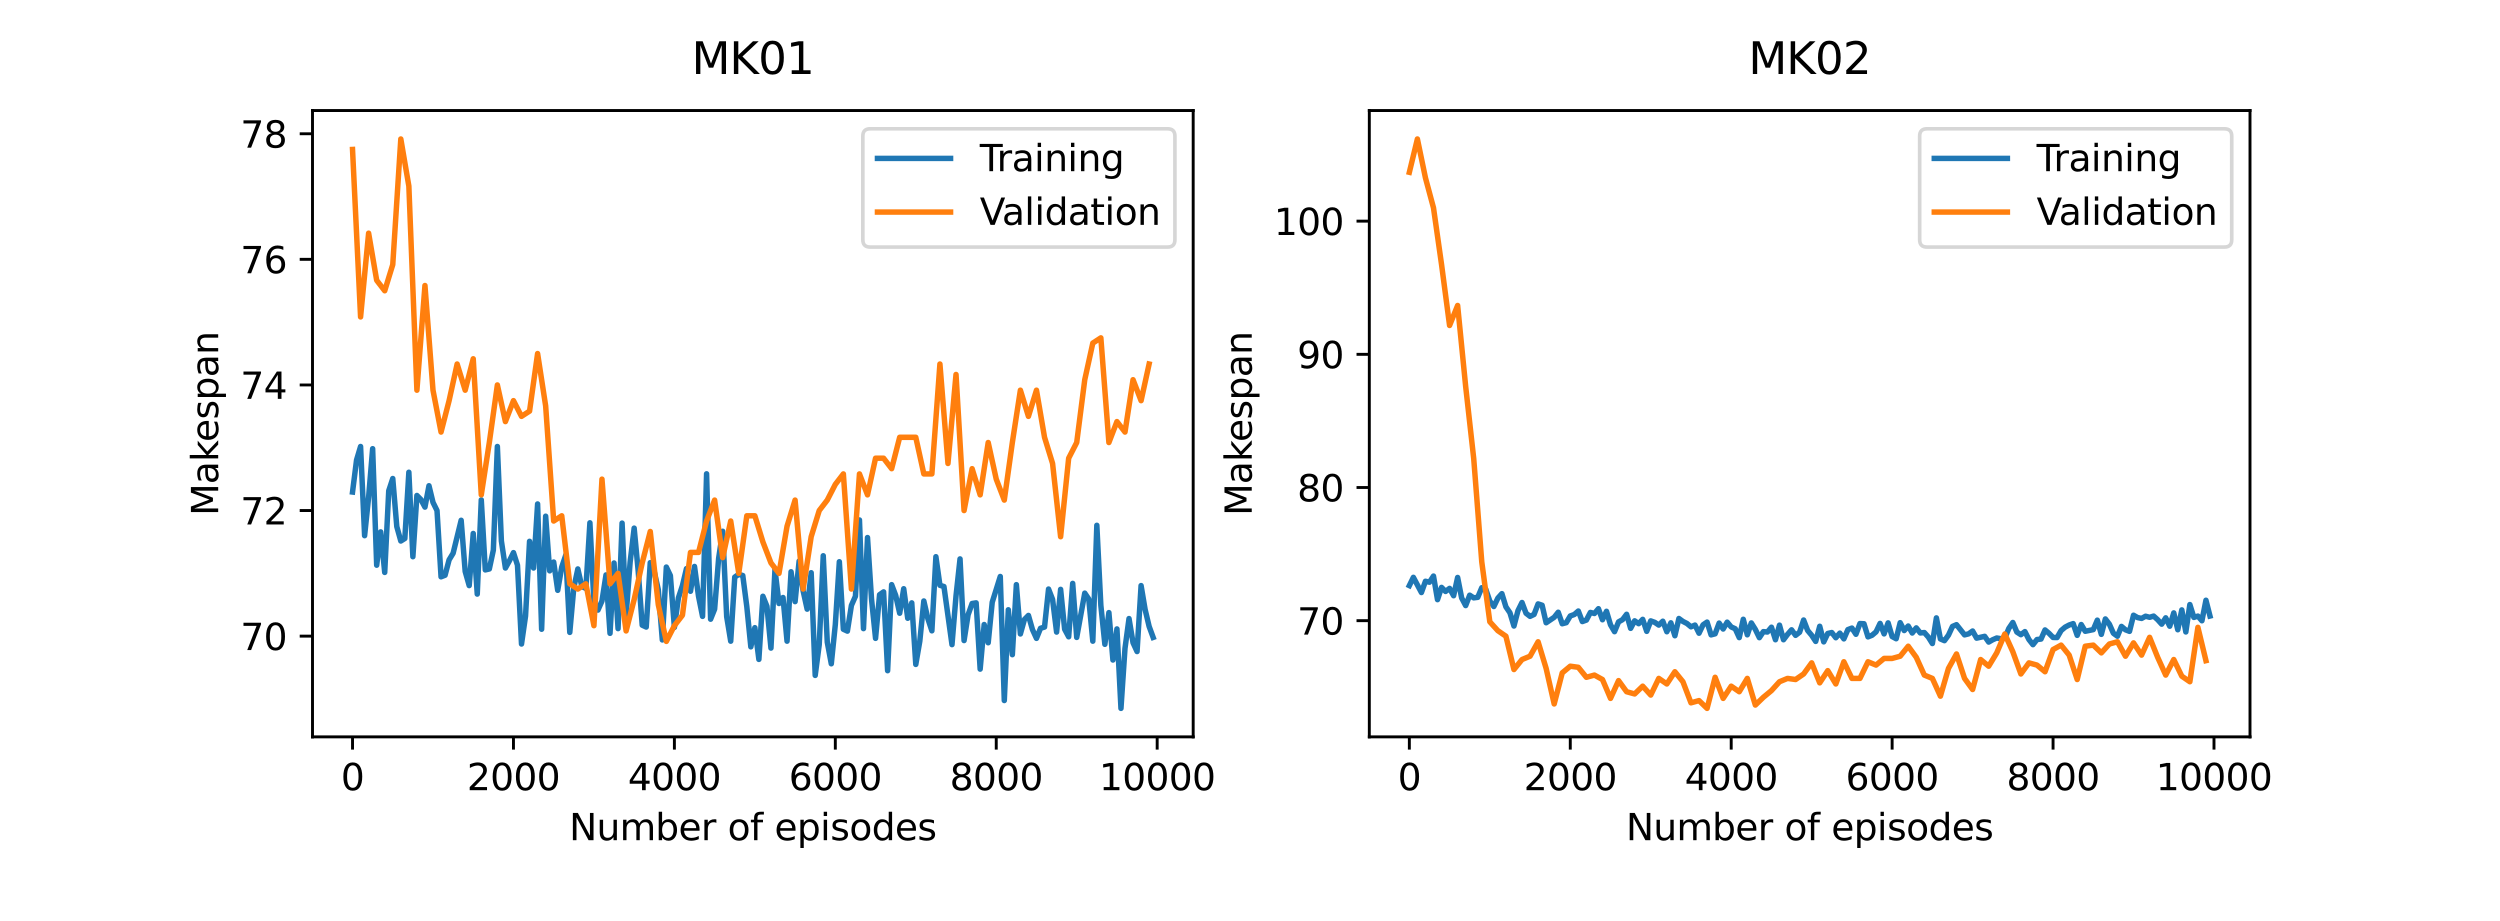 <?xml version="1.0" encoding="utf-8" standalone="no"?>
<!DOCTYPE svg PUBLIC "-//W3C//DTD SVG 1.1//EN"
  "http://www.w3.org/Graphics/SVG/1.1/DTD/svg11.dtd">
<svg xmlns:xlink="http://www.w3.org/1999/xlink" width="684pt" height="252pt" viewBox="0 0 684 252" xmlns="http://www.w3.org/2000/svg" version="1.1">
 <defs>
  <style type="text/css">*{stroke-linejoin: round; stroke-linecap: butt}</style>
 </defs>
 <g id="figure_1">
  <g id="patch_1">
   <path d="M 0 252 
L 684 252 
L 684 0 
L 0 0 
z
" style="fill: #ffffff"/>
  </g>
  <g id="axes_1">
   <g id="patch_2">
    <path d="M 85.5 201.6 
L 326.455 201.6 
L 326.455 30.24 
L 85.5 30.24 
z
" style="fill: #ffffff"/>
   </g>
   <g id="matplotlib.axis_1">
    <g id="xtick_1">
     <g id="line2d_1">
      <defs>
       <path id="m44bae57fc4" d="M 0 0 
L 0 3.5 
" style="stroke: #000000; stroke-width: 0.8"/>
      </defs>
      <g>
       <use xlink:href="#m44bae57fc4" x="96.452" y="201.6" style="stroke: #000000; stroke-width: 0.8"/>
      </g>
     </g>
     <g id="text_1">
      <!-- 0 -->
      <g transform="translate(93.271 216.198)scale(0.1 -0.1)">
       <defs>
        <path id="DejaVuSans-30" d="M 2034 4250 
Q 1547 4250 1301 3770 
Q 1056 3291 1056 2328 
Q 1056 1369 1301 889 
Q 1547 409 2034 409 
Q 2525 409 2770 889 
Q 3016 1369 3016 2328 
Q 3016 3291 2770 3770 
Q 2525 4250 2034 4250 
z
M 2034 4750 
Q 2819 4750 3233 4129 
Q 3647 3509 3647 2328 
Q 3647 1150 3233 529 
Q 2819 -91 2034 -91 
Q 1250 -91 836 529 
Q 422 1150 422 2328 
Q 422 3509 836 4129 
Q 1250 4750 2034 4750 
z
" transform="scale(0.016)"/>
       </defs>
       <use xlink:href="#DejaVuSans-30"/>
      </g>
     </g>
    </g>
    <g id="xtick_2">
     <g id="line2d_2">
      <g>
       <use xlink:href="#m44bae57fc4" x="140.483" y="201.6" style="stroke: #000000; stroke-width: 0.8"/>
      </g>
     </g>
     <g id="text_2">
      <!-- 2000 -->
      <g transform="translate(127.758 216.198)scale(0.1 -0.1)">
       <defs>
        <path id="DejaVuSans-32" d="M 1228 531 
L 3431 531 
L 3431 0 
L 469 0 
L 469 531 
Q 828 903 1448 1529 
Q 2069 2156 2228 2338 
Q 2531 2678 2651 2914 
Q 2772 3150 2772 3378 
Q 2772 3750 2511 3984 
Q 2250 4219 1831 4219 
Q 1534 4219 1204 4116 
Q 875 4013 500 3803 
L 500 4441 
Q 881 4594 1212 4672 
Q 1544 4750 1819 4750 
Q 2544 4750 2975 4387 
Q 3406 4025 3406 3419 
Q 3406 3131 3298 2873 
Q 3191 2616 2906 2266 
Q 2828 2175 2409 1742 
Q 1991 1309 1228 531 
z
" transform="scale(0.016)"/>
       </defs>
       <use xlink:href="#DejaVuSans-32"/>
       <use xlink:href="#DejaVuSans-30" x="63.623"/>
       <use xlink:href="#DejaVuSans-30" x="127.246"/>
       <use xlink:href="#DejaVuSans-30" x="190.869"/>
      </g>
     </g>
    </g>
    <g id="xtick_3">
     <g id="line2d_3">
      <g>
       <use xlink:href="#m44bae57fc4" x="184.513" y="201.6" style="stroke: #000000; stroke-width: 0.8"/>
      </g>
     </g>
     <g id="text_3">
      <!-- 4000 -->
      <g transform="translate(171.788 216.198)scale(0.1 -0.1)">
       <defs>
        <path id="DejaVuSans-34" d="M 2419 4116 
L 825 1625 
L 2419 1625 
L 2419 4116 
z
M 2253 4666 
L 3047 4666 
L 3047 1625 
L 3713 1625 
L 3713 1100 
L 3047 1100 
L 3047 0 
L 2419 0 
L 2419 1100 
L 313 1100 
L 313 1709 
L 2253 4666 
z
" transform="scale(0.016)"/>
       </defs>
       <use xlink:href="#DejaVuSans-34"/>
       <use xlink:href="#DejaVuSans-30" x="63.623"/>
       <use xlink:href="#DejaVuSans-30" x="127.246"/>
       <use xlink:href="#DejaVuSans-30" x="190.869"/>
      </g>
     </g>
    </g>
    <g id="xtick_4">
     <g id="line2d_4">
      <g>
       <use xlink:href="#m44bae57fc4" x="228.543" y="201.6" style="stroke: #000000; stroke-width: 0.8"/>
      </g>
     </g>
     <g id="text_4">
      <!-- 6000 -->
      <g transform="translate(215.818 216.198)scale(0.1 -0.1)">
       <defs>
        <path id="DejaVuSans-36" d="M 2113 2584 
Q 1688 2584 1439 2293 
Q 1191 2003 1191 1497 
Q 1191 994 1439 701 
Q 1688 409 2113 409 
Q 2538 409 2786 701 
Q 3034 994 3034 1497 
Q 3034 2003 2786 2293 
Q 2538 2584 2113 2584 
z
M 3366 4563 
L 3366 3988 
Q 3128 4100 2886 4159 
Q 2644 4219 2406 4219 
Q 1781 4219 1451 3797 
Q 1122 3375 1075 2522 
Q 1259 2794 1537 2939 
Q 1816 3084 2150 3084 
Q 2853 3084 3261 2657 
Q 3669 2231 3669 1497 
Q 3669 778 3244 343 
Q 2819 -91 2113 -91 
Q 1303 -91 875 529 
Q 447 1150 447 2328 
Q 447 3434 972 4092 
Q 1497 4750 2381 4750 
Q 2619 4750 2861 4703 
Q 3103 4656 3366 4563 
z
" transform="scale(0.016)"/>
       </defs>
       <use xlink:href="#DejaVuSans-36"/>
       <use xlink:href="#DejaVuSans-30" x="63.623"/>
       <use xlink:href="#DejaVuSans-30" x="127.246"/>
       <use xlink:href="#DejaVuSans-30" x="190.869"/>
      </g>
     </g>
    </g>
    <g id="xtick_5">
     <g id="line2d_5">
      <g>
       <use xlink:href="#m44bae57fc4" x="272.573" y="201.6" style="stroke: #000000; stroke-width: 0.8"/>
      </g>
     </g>
     <g id="text_5">
      <!-- 8000 -->
      <g transform="translate(259.848 216.198)scale(0.1 -0.1)">
       <defs>
        <path id="DejaVuSans-38" d="M 2034 2216 
Q 1584 2216 1326 1975 
Q 1069 1734 1069 1313 
Q 1069 891 1326 650 
Q 1584 409 2034 409 
Q 2484 409 2743 651 
Q 3003 894 3003 1313 
Q 3003 1734 2745 1975 
Q 2488 2216 2034 2216 
z
M 1403 2484 
Q 997 2584 770 2862 
Q 544 3141 544 3541 
Q 544 4100 942 4425 
Q 1341 4750 2034 4750 
Q 2731 4750 3128 4425 
Q 3525 4100 3525 3541 
Q 3525 3141 3298 2862 
Q 3072 2584 2669 2484 
Q 3125 2378 3379 2068 
Q 3634 1759 3634 1313 
Q 3634 634 3220 271 
Q 2806 -91 2034 -91 
Q 1263 -91 848 271 
Q 434 634 434 1313 
Q 434 1759 690 2068 
Q 947 2378 1403 2484 
z
M 1172 3481 
Q 1172 3119 1398 2916 
Q 1625 2713 2034 2713 
Q 2441 2713 2670 2916 
Q 2900 3119 2900 3481 
Q 2900 3844 2670 4047 
Q 2441 4250 2034 4250 
Q 1625 4250 1398 4047 
Q 1172 3844 1172 3481 
z
" transform="scale(0.016)"/>
       </defs>
       <use xlink:href="#DejaVuSans-38"/>
       <use xlink:href="#DejaVuSans-30" x="63.623"/>
       <use xlink:href="#DejaVuSans-30" x="127.246"/>
       <use xlink:href="#DejaVuSans-30" x="190.869"/>
      </g>
     </g>
    </g>
    <g id="xtick_6">
     <g id="line2d_6">
      <g>
       <use xlink:href="#m44bae57fc4" x="316.603" y="201.6" style="stroke: #000000; stroke-width: 0.8"/>
      </g>
     </g>
     <g id="text_6">
      <!-- 10000 -->
      <g transform="translate(300.697 216.198)scale(0.1 -0.1)">
       <defs>
        <path id="DejaVuSans-31" d="M 794 531 
L 1825 531 
L 1825 4091 
L 703 3866 
L 703 4441 
L 1819 4666 
L 2450 4666 
L 2450 531 
L 3481 531 
L 3481 0 
L 794 0 
L 794 531 
z
" transform="scale(0.016)"/>
       </defs>
       <use xlink:href="#DejaVuSans-31"/>
       <use xlink:href="#DejaVuSans-30" x="63.623"/>
       <use xlink:href="#DejaVuSans-30" x="127.246"/>
       <use xlink:href="#DejaVuSans-30" x="190.869"/>
       <use xlink:href="#DejaVuSans-30" x="254.492"/>
      </g>
     </g>
    </g>
    <g id="text_7">
     <!-- Number of episodes -->
     <g transform="translate(155.734 229.877)scale(0.1 -0.1)">
      <defs>
       <path id="DejaVuSans-4e" d="M 628 4666 
L 1478 4666 
L 3547 763 
L 3547 4666 
L 4159 4666 
L 4159 0 
L 3309 0 
L 1241 3903 
L 1241 0 
L 628 0 
L 628 4666 
z
" transform="scale(0.016)"/>
       <path id="DejaVuSans-75" d="M 544 1381 
L 544 3500 
L 1119 3500 
L 1119 1403 
Q 1119 906 1312 657 
Q 1506 409 1894 409 
Q 2359 409 2629 706 
Q 2900 1003 2900 1516 
L 2900 3500 
L 3475 3500 
L 3475 0 
L 2900 0 
L 2900 538 
Q 2691 219 2414 64 
Q 2138 -91 1772 -91 
Q 1169 -91 856 284 
Q 544 659 544 1381 
z
M 1991 3584 
L 1991 3584 
z
" transform="scale(0.016)"/>
       <path id="DejaVuSans-6d" d="M 3328 2828 
Q 3544 3216 3844 3400 
Q 4144 3584 4550 3584 
Q 5097 3584 5394 3201 
Q 5691 2819 5691 2113 
L 5691 0 
L 5113 0 
L 5113 2094 
Q 5113 2597 4934 2840 
Q 4756 3084 4391 3084 
Q 3944 3084 3684 2787 
Q 3425 2491 3425 1978 
L 3425 0 
L 2847 0 
L 2847 2094 
Q 2847 2600 2669 2842 
Q 2491 3084 2119 3084 
Q 1678 3084 1418 2786 
Q 1159 2488 1159 1978 
L 1159 0 
L 581 0 
L 581 3500 
L 1159 3500 
L 1159 2956 
Q 1356 3278 1631 3431 
Q 1906 3584 2284 3584 
Q 2666 3584 2933 3390 
Q 3200 3197 3328 2828 
z
" transform="scale(0.016)"/>
       <path id="DejaVuSans-62" d="M 3116 1747 
Q 3116 2381 2855 2742 
Q 2594 3103 2138 3103 
Q 1681 3103 1420 2742 
Q 1159 2381 1159 1747 
Q 1159 1113 1420 752 
Q 1681 391 2138 391 
Q 2594 391 2855 752 
Q 3116 1113 3116 1747 
z
M 1159 2969 
Q 1341 3281 1617 3432 
Q 1894 3584 2278 3584 
Q 2916 3584 3314 3078 
Q 3713 2572 3713 1747 
Q 3713 922 3314 415 
Q 2916 -91 2278 -91 
Q 1894 -91 1617 61 
Q 1341 213 1159 525 
L 1159 0 
L 581 0 
L 581 4863 
L 1159 4863 
L 1159 2969 
z
" transform="scale(0.016)"/>
       <path id="DejaVuSans-65" d="M 3597 1894 
L 3597 1613 
L 953 1613 
Q 991 1019 1311 708 
Q 1631 397 2203 397 
Q 2534 397 2845 478 
Q 3156 559 3463 722 
L 3463 178 
Q 3153 47 2828 -22 
Q 2503 -91 2169 -91 
Q 1331 -91 842 396 
Q 353 884 353 1716 
Q 353 2575 817 3079 
Q 1281 3584 2069 3584 
Q 2775 3584 3186 3129 
Q 3597 2675 3597 1894 
z
M 3022 2063 
Q 3016 2534 2758 2815 
Q 2500 3097 2075 3097 
Q 1594 3097 1305 2825 
Q 1016 2553 972 2059 
L 3022 2063 
z
" transform="scale(0.016)"/>
       <path id="DejaVuSans-72" d="M 2631 2963 
Q 2534 3019 2420 3045 
Q 2306 3072 2169 3072 
Q 1681 3072 1420 2755 
Q 1159 2438 1159 1844 
L 1159 0 
L 581 0 
L 581 3500 
L 1159 3500 
L 1159 2956 
Q 1341 3275 1631 3429 
Q 1922 3584 2338 3584 
Q 2397 3584 2469 3576 
Q 2541 3569 2628 3553 
L 2631 2963 
z
" transform="scale(0.016)"/>
       <path id="DejaVuSans-20" transform="scale(0.016)"/>
       <path id="DejaVuSans-6f" d="M 1959 3097 
Q 1497 3097 1228 2736 
Q 959 2375 959 1747 
Q 959 1119 1226 758 
Q 1494 397 1959 397 
Q 2419 397 2687 759 
Q 2956 1122 2956 1747 
Q 2956 2369 2687 2733 
Q 2419 3097 1959 3097 
z
M 1959 3584 
Q 2709 3584 3137 3096 
Q 3566 2609 3566 1747 
Q 3566 888 3137 398 
Q 2709 -91 1959 -91 
Q 1206 -91 779 398 
Q 353 888 353 1747 
Q 353 2609 779 3096 
Q 1206 3584 1959 3584 
z
" transform="scale(0.016)"/>
       <path id="DejaVuSans-66" d="M 2375 4863 
L 2375 4384 
L 1825 4384 
Q 1516 4384 1395 4259 
Q 1275 4134 1275 3809 
L 1275 3500 
L 2222 3500 
L 2222 3053 
L 1275 3053 
L 1275 0 
L 697 0 
L 697 3053 
L 147 3053 
L 147 3500 
L 697 3500 
L 697 3744 
Q 697 4328 969 4595 
Q 1241 4863 1831 4863 
L 2375 4863 
z
" transform="scale(0.016)"/>
       <path id="DejaVuSans-70" d="M 1159 525 
L 1159 -1331 
L 581 -1331 
L 581 3500 
L 1159 3500 
L 1159 2969 
Q 1341 3281 1617 3432 
Q 1894 3584 2278 3584 
Q 2916 3584 3314 3078 
Q 3713 2572 3713 1747 
Q 3713 922 3314 415 
Q 2916 -91 2278 -91 
Q 1894 -91 1617 61 
Q 1341 213 1159 525 
z
M 3116 1747 
Q 3116 2381 2855 2742 
Q 2594 3103 2138 3103 
Q 1681 3103 1420 2742 
Q 1159 2381 1159 1747 
Q 1159 1113 1420 752 
Q 1681 391 2138 391 
Q 2594 391 2855 752 
Q 3116 1113 3116 1747 
z
" transform="scale(0.016)"/>
       <path id="DejaVuSans-69" d="M 603 3500 
L 1178 3500 
L 1178 0 
L 603 0 
L 603 3500 
z
M 603 4863 
L 1178 4863 
L 1178 4134 
L 603 4134 
L 603 4863 
z
" transform="scale(0.016)"/>
       <path id="DejaVuSans-73" d="M 2834 3397 
L 2834 2853 
Q 2591 2978 2328 3040 
Q 2066 3103 1784 3103 
Q 1356 3103 1142 2972 
Q 928 2841 928 2578 
Q 928 2378 1081 2264 
Q 1234 2150 1697 2047 
L 1894 2003 
Q 2506 1872 2764 1633 
Q 3022 1394 3022 966 
Q 3022 478 2636 193 
Q 2250 -91 1575 -91 
Q 1294 -91 989 -36 
Q 684 19 347 128 
L 347 722 
Q 666 556 975 473 
Q 1284 391 1588 391 
Q 1994 391 2212 530 
Q 2431 669 2431 922 
Q 2431 1156 2273 1281 
Q 2116 1406 1581 1522 
L 1381 1569 
Q 847 1681 609 1914 
Q 372 2147 372 2553 
Q 372 3047 722 3315 
Q 1072 3584 1716 3584 
Q 2034 3584 2315 3537 
Q 2597 3491 2834 3397 
z
" transform="scale(0.016)"/>
       <path id="DejaVuSans-64" d="M 2906 2969 
L 2906 4863 
L 3481 4863 
L 3481 0 
L 2906 0 
L 2906 525 
Q 2725 213 2448 61 
Q 2172 -91 1784 -91 
Q 1150 -91 751 415 
Q 353 922 353 1747 
Q 353 2572 751 3078 
Q 1150 3584 1784 3584 
Q 2172 3584 2448 3432 
Q 2725 3281 2906 2969 
z
M 947 1747 
Q 947 1113 1208 752 
Q 1469 391 1925 391 
Q 2381 391 2643 752 
Q 2906 1113 2906 1747 
Q 2906 2381 2643 2742 
Q 2381 3103 1925 3103 
Q 1469 3103 1208 2742 
Q 947 2381 947 1747 
z
" transform="scale(0.016)"/>
      </defs>
      <use xlink:href="#DejaVuSans-4e"/>
      <use xlink:href="#DejaVuSans-75" x="74.805"/>
      <use xlink:href="#DejaVuSans-6d" x="138.184"/>
      <use xlink:href="#DejaVuSans-62" x="235.596"/>
      <use xlink:href="#DejaVuSans-65" x="299.072"/>
      <use xlink:href="#DejaVuSans-72" x="360.596"/>
      <use xlink:href="#DejaVuSans-20" x="401.709"/>
      <use xlink:href="#DejaVuSans-6f" x="433.496"/>
      <use xlink:href="#DejaVuSans-66" x="494.678"/>
      <use xlink:href="#DejaVuSans-20" x="529.883"/>
      <use xlink:href="#DejaVuSans-65" x="561.67"/>
      <use xlink:href="#DejaVuSans-70" x="623.193"/>
      <use xlink:href="#DejaVuSans-69" x="686.67"/>
      <use xlink:href="#DejaVuSans-73" x="714.453"/>
      <use xlink:href="#DejaVuSans-6f" x="766.553"/>
      <use xlink:href="#DejaVuSans-64" x="827.734"/>
      <use xlink:href="#DejaVuSans-65" x="891.211"/>
      <use xlink:href="#DejaVuSans-73" x="952.734"/>
     </g>
    </g>
   </g>
   <g id="matplotlib.axis_2">
    <g id="ytick_1">
     <g id="line2d_7">
      <defs>
       <path id="mfec8619305" d="M 0 0 
L -3.5 0 
" style="stroke: #000000; stroke-width: 0.8"/>
      </defs>
      <g>
       <use xlink:href="#mfec8619305" x="85.5" y="174.052" style="stroke: #000000; stroke-width: 0.8"/>
      </g>
     </g>
     <g id="text_8">
      <!-- 70 -->
      <g transform="translate(65.775 177.851)scale(0.1 -0.1)">
       <defs>
        <path id="DejaVuSans-37" d="M 525 4666 
L 3525 4666 
L 3525 4397 
L 1831 0 
L 1172 0 
L 2766 4134 
L 525 4134 
L 525 4666 
z
" transform="scale(0.016)"/>
       </defs>
       <use xlink:href="#DejaVuSans-37"/>
       <use xlink:href="#DejaVuSans-30" x="63.623"/>
      </g>
     </g>
    </g>
    <g id="ytick_2">
     <g id="line2d_8">
      <g>
       <use xlink:href="#mfec8619305" x="85.5" y="139.688" style="stroke: #000000; stroke-width: 0.8"/>
      </g>
     </g>
     <g id="text_9">
      <!-- 72 -->
      <g transform="translate(65.775 143.487)scale(0.1 -0.1)">
       <use xlink:href="#DejaVuSans-37"/>
       <use xlink:href="#DejaVuSans-32" x="63.623"/>
      </g>
     </g>
    </g>
    <g id="ytick_3">
     <g id="line2d_9">
      <g>
       <use xlink:href="#mfec8619305" x="85.5" y="105.325" style="stroke: #000000; stroke-width: 0.8"/>
      </g>
     </g>
     <g id="text_10">
      <!-- 74 -->
      <g transform="translate(65.775 109.124)scale(0.1 -0.1)">
       <use xlink:href="#DejaVuSans-37"/>
       <use xlink:href="#DejaVuSans-34" x="63.623"/>
      </g>
     </g>
    </g>
    <g id="ytick_4">
     <g id="line2d_10">
      <g>
       <use xlink:href="#mfec8619305" x="85.5" y="70.961" style="stroke: #000000; stroke-width: 0.8"/>
      </g>
     </g>
     <g id="text_11">
      <!-- 76 -->
      <g transform="translate(65.775 74.76)scale(0.1 -0.1)">
       <use xlink:href="#DejaVuSans-37"/>
       <use xlink:href="#DejaVuSans-36" x="63.623"/>
      </g>
     </g>
    </g>
    <g id="ytick_5">
     <g id="line2d_11">
      <g>
       <use xlink:href="#mfec8619305" x="85.5" y="36.597" style="stroke: #000000; stroke-width: 0.8"/>
      </g>
     </g>
     <g id="text_12">
      <!-- 78 -->
      <g transform="translate(65.775 40.396)scale(0.1 -0.1)">
       <use xlink:href="#DejaVuSans-37"/>
       <use xlink:href="#DejaVuSans-38" x="63.623"/>
      </g>
     </g>
    </g>
    <g id="text_13">
     <!-- Makespan -->
     <g transform="translate(59.695 141.1)rotate(-90)scale(0.1 -0.1)">
      <defs>
       <path id="DejaVuSans-4d" d="M 628 4666 
L 1569 4666 
L 2759 1491 
L 3956 4666 
L 4897 4666 
L 4897 0 
L 4281 0 
L 4281 4097 
L 3078 897 
L 2444 897 
L 1241 4097 
L 1241 0 
L 628 0 
L 628 4666 
z
" transform="scale(0.016)"/>
       <path id="DejaVuSans-61" d="M 2194 1759 
Q 1497 1759 1228 1600 
Q 959 1441 959 1056 
Q 959 750 1161 570 
Q 1363 391 1709 391 
Q 2188 391 2477 730 
Q 2766 1069 2766 1631 
L 2766 1759 
L 2194 1759 
z
M 3341 1997 
L 3341 0 
L 2766 0 
L 2766 531 
Q 2569 213 2275 61 
Q 1981 -91 1556 -91 
Q 1019 -91 701 211 
Q 384 513 384 1019 
Q 384 1609 779 1909 
Q 1175 2209 1959 2209 
L 2766 2209 
L 2766 2266 
Q 2766 2663 2505 2880 
Q 2244 3097 1772 3097 
Q 1472 3097 1187 3025 
Q 903 2953 641 2809 
L 641 3341 
Q 956 3463 1253 3523 
Q 1550 3584 1831 3584 
Q 2591 3584 2966 3190 
Q 3341 2797 3341 1997 
z
" transform="scale(0.016)"/>
       <path id="DejaVuSans-6b" d="M 581 4863 
L 1159 4863 
L 1159 1991 
L 2875 3500 
L 3609 3500 
L 1753 1863 
L 3688 0 
L 2938 0 
L 1159 1709 
L 1159 0 
L 581 0 
L 581 4863 
z
" transform="scale(0.016)"/>
       <path id="DejaVuSans-6e" d="M 3513 2113 
L 3513 0 
L 2938 0 
L 2938 2094 
Q 2938 2591 2744 2837 
Q 2550 3084 2163 3084 
Q 1697 3084 1428 2787 
Q 1159 2491 1159 1978 
L 1159 0 
L 581 0 
L 581 3500 
L 1159 3500 
L 1159 2956 
Q 1366 3272 1645 3428 
Q 1925 3584 2291 3584 
Q 2894 3584 3203 3211 
Q 3513 2838 3513 2113 
z
" transform="scale(0.016)"/>
      </defs>
      <use xlink:href="#DejaVuSans-4d"/>
      <use xlink:href="#DejaVuSans-61" x="86.279"/>
      <use xlink:href="#DejaVuSans-6b" x="147.559"/>
      <use xlink:href="#DejaVuSans-65" x="201.844"/>
      <use xlink:href="#DejaVuSans-73" x="263.367"/>
      <use xlink:href="#DejaVuSans-70" x="315.467"/>
      <use xlink:href="#DejaVuSans-61" x="378.943"/>
      <use xlink:href="#DejaVuSans-6e" x="440.223"/>
     </g>
    </g>
   </g>
   <g id="line2d_12">
    <path d="M 96.452 134.62 
L 97.553 125.857 
L 98.654 122.163 
L 99.755 146.561 
L 100.855 135.994 
L 101.956 122.764 
L 103.057 154.636 
L 104.158 145.53 
L 105.258 156.612 
L 106.359 134.276 
L 107.46 130.925 
L 108.561 144.069 
L 109.662 148.021 
L 110.762 147.334 
L 111.863 129.207 
L 112.964 152.317 
L 114.065 135.565 
L 115.165 136.681 
L 116.266 138.743 
L 117.367 132.901 
L 118.468 137.455 
L 119.568 139.688 
L 120.669 157.815 
L 121.77 157.385 
L 122.871 153.176 
L 123.971 151.372 
L 126.173 142.351 
L 127.274 156.355 
L 128.374 160.22 
L 129.475 145.959 
L 130.576 162.54 
L 131.677 136.767 
L 132.777 155.925 
L 133.878 155.667 
L 134.979 150.513 
L 136.08 122.163 
L 137.18 148.021 
L 138.281 155.41 
L 139.382 153.434 
L 140.483 151.2 
L 141.583 154.636 
L 142.684 176.2 
L 143.785 168.554 
L 144.886 148.107 
L 145.986 155.41 
L 147.087 137.884 
L 148.188 172.162 
L 149.289 141.234 
L 150.389 156.183 
L 151.49 153.777 
L 152.591 161.509 
L 153.692 155.152 
L 154.792 151.887 
L 155.893 173.021 
L 156.994 160.822 
L 158.095 155.667 
L 159.195 160.478 
L 160.296 160.994 
L 161.397 143.039 
L 162.498 164.688 
L 163.598 166.921 
L 164.699 164.43 
L 165.8 157.3 
L 166.901 173.279 
L 168.001 154.035 
L 169.102 171.99 
L 170.203 143.124 
L 171.304 168.296 
L 172.404 153.777 
L 173.505 144.499 
L 174.606 156.183 
L 175.707 171.045 
L 176.807 171.56 
L 177.908 153.949 
L 179.009 156.44 
L 180.11 161.337 
L 181.21 175.083 
L 182.311 155.152 
L 183.412 157.471 
L 184.513 171.646 
L 185.613 163.571 
L 186.714 160.22 
L 187.815 155.581 
L 188.916 161.767 
L 190.016 154.98 
L 191.117 163.141 
L 192.218 168.639 
L 193.319 129.637 
L 194.419 169.413 
L 195.52 166.664 
L 196.621 152.746 
L 197.722 145.358 
L 198.822 168.725 
L 199.923 175.426 
L 201.024 157.901 
L 202.125 157.128 
L 203.225 157.471 
L 204.326 165.976 
L 205.427 176.973 
L 206.528 171.732 
L 207.628 180.409 
L 208.729 163.141 
L 209.83 165.89 
L 210.931 177.316 
L 212.031 155.839 
L 213.132 165.117 
L 214.233 163.485 
L 215.334 175.426 
L 216.434 156.44 
L 217.535 164.602 
L 218.636 153.52 
L 219.737 161.681 
L 220.837 166.664 
L 221.938 156.698 
L 223.039 184.79 
L 224.14 176.371 
L 225.24 152.059 
L 226.341 175.684 
L 227.442 181.612 
L 228.543 170.873 
L 229.643 153.691 
L 230.744 172.162 
L 231.845 172.677 
L 232.946 165.633 
L 234.046 163.141 
L 235.147 142.265 
L 236.248 171.99 
L 237.349 147.076 
L 238.449 163.915 
L 239.55 174.653 
L 240.651 162.712 
L 241.752 161.939 
L 242.852 183.502 
L 243.953 159.963 
L 245.054 162.884 
L 246.155 167.78 
L 247.255 161.08 
L 248.356 169.155 
L 249.457 164.945 
L 250.558 181.784 
L 251.658 175.426 
L 252.759 164.43 
L 253.86 169.241 
L 254.961 172.591 
L 256.061 152.317 
L 257.162 160.135 
L 258.263 160.478 
L 260.464 176.371 
L 261.565 163.055 
L 262.666 152.918 
L 263.767 175.255 
L 264.867 168.21 
L 265.968 165.117 
L 267.069 164.945 
L 268.17 183.072 
L 269.27 170.873 
L 270.371 175.856 
L 271.472 164.774 
L 273.674 157.729 
L 274.774 191.663 
L 275.875 166.835 
L 276.976 179.12 
L 278.077 159.963 
L 279.177 173.45 
L 280.278 169.499 
L 281.379 168.382 
L 282.48 172.248 
L 283.58 174.653 
L 284.681 171.904 
L 285.782 171.56 
L 286.883 161.165 
L 287.983 164 
L 289.084 172.935 
L 290.185 161.251 
L 291.286 172.162 
L 292.386 174.224 
L 293.487 159.619 
L 294.588 174.395 
L 296.789 162.282 
L 297.89 163.915 
L 298.991 175.426 
L 300.092 143.726 
L 301.192 165.633 
L 302.293 176.285 
L 303.394 167.609 
L 304.495 180.581 
L 305.595 172.076 
L 306.696 193.811 
L 307.797 177.402 
L 308.898 169.241 
L 309.998 175.856 
L 311.099 178.261 
L 312.2 160.22 
L 313.301 166.749 
L 314.401 171.389 
L 315.502 174.395 
L 315.502 174.395 
" clip-path="url(#pc8a290e025)" style="fill: none; stroke: #1f77b4; stroke-width: 1.5; stroke-linecap: square"/>
   </g>
   <g id="line2d_13">
    <path d="M 96.452 40.893 
L 98.654 86.711 
L 100.855 63.802 
L 103.057 76.688 
L 105.258 79.552 
L 107.46 72.393 
L 109.662 38.029 
L 111.863 50.915 
L 114.065 106.756 
L 116.266 78.12 
L 118.468 106.756 
L 120.669 118.211 
L 122.871 109.62 
L 125.072 99.597 
L 127.274 106.756 
L 129.475 98.165 
L 131.677 135.393 
L 133.878 121.074 
L 136.08 105.325 
L 138.281 115.347 
L 140.483 109.62 
L 142.684 113.915 
L 144.886 112.484 
L 147.087 96.734 
L 149.289 111.052 
L 151.49 142.552 
L 153.692 141.12 
L 155.893 159.734 
L 158.095 161.165 
L 160.296 159.734 
L 162.498 171.188 
L 164.699 131.097 
L 166.901 159.734 
L 169.102 156.87 
L 171.304 172.62 
L 173.505 164.029 
L 175.707 154.006 
L 177.908 145.415 
L 180.11 165.461 
L 182.311 175.484 
L 184.513 171.188 
L 186.714 168.324 
L 188.916 151.143 
L 191.117 151.143 
L 193.319 142.552 
L 195.52 136.825 
L 197.722 152.575 
L 199.923 142.552 
L 202.125 156.87 
L 204.326 141.12 
L 206.528 141.12 
L 208.729 148.279 
L 210.931 154.006 
L 213.132 156.87 
L 215.334 143.984 
L 217.535 136.825 
L 219.737 161.165 
L 221.938 146.847 
L 224.14 139.688 
L 226.341 136.825 
L 228.543 132.529 
L 230.744 129.665 
L 232.946 161.165 
L 235.147 129.665 
L 237.349 135.393 
L 239.55 125.37 
L 241.752 125.37 
L 243.953 128.234 
L 246.155 119.643 
L 248.356 119.643 
L 250.558 119.643 
L 252.759 129.665 
L 254.961 129.665 
L 257.162 99.597 
L 259.364 126.802 
L 261.565 102.461 
L 263.767 139.688 
L 265.968 128.234 
L 268.17 135.393 
L 270.371 121.074 
L 272.573 131.097 
L 274.774 136.825 
L 276.976 121.074 
L 279.177 106.756 
L 281.379 113.915 
L 283.58 106.756 
L 285.782 119.643 
L 287.983 126.802 
L 290.185 146.847 
L 292.386 125.37 
L 294.588 121.074 
L 296.789 103.893 
L 298.991 93.87 
L 301.192 92.438 
L 303.394 121.074 
L 305.595 115.347 
L 307.797 118.211 
L 309.998 103.893 
L 312.2 109.62 
L 314.401 99.597 
" clip-path="url(#pc8a290e025)" style="fill: none; stroke: #ff7f0e; stroke-width: 1.5; stroke-linecap: square"/>
   </g>
   <g id="patch_3">
    <path d="M 85.5 201.6 
L 85.5 30.24 
" style="fill: none; stroke: #000000; stroke-width: 0.8; stroke-linejoin: miter; stroke-linecap: square"/>
   </g>
   <g id="patch_4">
    <path d="M 326.455 201.6 
L 326.455 30.24 
" style="fill: none; stroke: #000000; stroke-width: 0.8; stroke-linejoin: miter; stroke-linecap: square"/>
   </g>
   <g id="patch_5">
    <path d="M 85.5 201.6 
L 326.455 201.6 
" style="fill: none; stroke: #000000; stroke-width: 0.8; stroke-linejoin: miter; stroke-linecap: square"/>
   </g>
   <g id="patch_6">
    <path d="M 85.5 30.24 
L 326.455 30.24 
" style="fill: none; stroke: #000000; stroke-width: 0.8; stroke-linejoin: miter; stroke-linecap: square"/>
   </g>
   <g id="text_14">
    <!-- MK01 -->
    <g transform="translate(189.231 20.24)scale(0.12 -0.12)">
     <defs>
      <path id="DejaVuSans-4b" d="M 628 4666 
L 1259 4666 
L 1259 2694 
L 3353 4666 
L 4166 4666 
L 1850 2491 
L 4331 0 
L 3500 0 
L 1259 2247 
L 1259 0 
L 628 0 
L 628 4666 
z
" transform="scale(0.016)"/>
     </defs>
     <use xlink:href="#DejaVuSans-4d"/>
     <use xlink:href="#DejaVuSans-4b" x="86.279"/>
     <use xlink:href="#DejaVuSans-30" x="151.855"/>
     <use xlink:href="#DejaVuSans-31" x="215.479"/>
    </g>
   </g>
   <g id="legend_1">
    <g id="patch_7">
     <path d="M 238.073 67.596 
L 319.455 67.596 
Q 321.455 67.596 321.455 65.596 
L 321.455 37.24 
Q 321.455 35.24 319.455 35.24 
L 238.073 35.24 
Q 236.073 35.24 236.073 37.24 
L 236.073 65.596 
Q 236.073 67.596 238.073 67.596 
z
" style="fill: #ffffff; opacity: 0.8; stroke: #cccccc; stroke-linejoin: miter"/>
    </g>
    <g id="line2d_14">
     <path d="M 240.073 43.338 
L 250.073 43.338 
L 260.073 43.338 
" style="fill: none; stroke: #1f77b4; stroke-width: 1.5; stroke-linecap: square"/>
    </g>
    <g id="text_15">
     <!-- Training -->
     <g transform="translate(268.073 46.838)scale(0.1 -0.1)">
      <defs>
       <path id="DejaVuSans-54" d="M -19 4666 
L 3928 4666 
L 3928 4134 
L 2272 4134 
L 2272 0 
L 1638 0 
L 1638 4134 
L -19 4134 
L -19 4666 
z
" transform="scale(0.016)"/>
       <path id="DejaVuSans-67" d="M 2906 1791 
Q 2906 2416 2648 2759 
Q 2391 3103 1925 3103 
Q 1463 3103 1205 2759 
Q 947 2416 947 1791 
Q 947 1169 1205 825 
Q 1463 481 1925 481 
Q 2391 481 2648 825 
Q 2906 1169 2906 1791 
z
M 3481 434 
Q 3481 -459 3084 -895 
Q 2688 -1331 1869 -1331 
Q 1566 -1331 1297 -1286 
Q 1028 -1241 775 -1147 
L 775 -588 
Q 1028 -725 1275 -790 
Q 1522 -856 1778 -856 
Q 2344 -856 2625 -561 
Q 2906 -266 2906 331 
L 2906 616 
Q 2728 306 2450 153 
Q 2172 0 1784 0 
Q 1141 0 747 490 
Q 353 981 353 1791 
Q 353 2603 747 3093 
Q 1141 3584 1784 3584 
Q 2172 3584 2450 3431 
Q 2728 3278 2906 2969 
L 2906 3500 
L 3481 3500 
L 3481 434 
z
" transform="scale(0.016)"/>
      </defs>
      <use xlink:href="#DejaVuSans-54"/>
      <use xlink:href="#DejaVuSans-72" x="46.334"/>
      <use xlink:href="#DejaVuSans-61" x="87.447"/>
      <use xlink:href="#DejaVuSans-69" x="148.727"/>
      <use xlink:href="#DejaVuSans-6e" x="176.51"/>
      <use xlink:href="#DejaVuSans-69" x="239.889"/>
      <use xlink:href="#DejaVuSans-6e" x="267.672"/>
      <use xlink:href="#DejaVuSans-67" x="331.051"/>
     </g>
    </g>
    <g id="line2d_15">
     <path d="M 240.073 58.017 
L 250.073 58.017 
L 260.073 58.017 
" style="fill: none; stroke: #ff7f0e; stroke-width: 1.5; stroke-linecap: square"/>
    </g>
    <g id="text_16">
     <!-- Validation -->
     <g transform="translate(268.073 61.517)scale(0.1 -0.1)">
      <defs>
       <path id="DejaVuSans-56" d="M 1831 0 
L 50 4666 
L 709 4666 
L 2188 738 
L 3669 4666 
L 4325 4666 
L 2547 0 
L 1831 0 
z
" transform="scale(0.016)"/>
       <path id="DejaVuSans-6c" d="M 603 4863 
L 1178 4863 
L 1178 0 
L 603 0 
L 603 4863 
z
" transform="scale(0.016)"/>
       <path id="DejaVuSans-74" d="M 1172 4494 
L 1172 3500 
L 2356 3500 
L 2356 3053 
L 1172 3053 
L 1172 1153 
Q 1172 725 1289 603 
Q 1406 481 1766 481 
L 2356 481 
L 2356 0 
L 1766 0 
Q 1100 0 847 248 
Q 594 497 594 1153 
L 594 3053 
L 172 3053 
L 172 3500 
L 594 3500 
L 594 4494 
L 1172 4494 
z
" transform="scale(0.016)"/>
      </defs>
      <use xlink:href="#DejaVuSans-56"/>
      <use xlink:href="#DejaVuSans-61" x="60.658"/>
      <use xlink:href="#DejaVuSans-6c" x="121.938"/>
      <use xlink:href="#DejaVuSans-69" x="149.721"/>
      <use xlink:href="#DejaVuSans-64" x="177.504"/>
      <use xlink:href="#DejaVuSans-61" x="240.98"/>
      <use xlink:href="#DejaVuSans-74" x="302.26"/>
      <use xlink:href="#DejaVuSans-69" x="341.469"/>
      <use xlink:href="#DejaVuSans-6f" x="369.252"/>
      <use xlink:href="#DejaVuSans-6e" x="430.434"/>
     </g>
    </g>
   </g>
  </g>
  <g id="axes_2">
   <g id="patch_8">
    <path d="M 374.645 201.6 
L 615.6 201.6 
L 615.6 30.24 
L 374.645 30.24 
z
" style="fill: #ffffff"/>
   </g>
   <g id="matplotlib.axis_3">
    <g id="xtick_7">
     <g id="line2d_16">
      <g>
       <use xlink:href="#m44bae57fc4" x="385.598" y="201.6" style="stroke: #000000; stroke-width: 0.8"/>
      </g>
     </g>
     <g id="text_17">
      <!-- 0 -->
      <g transform="translate(382.417 216.198)scale(0.1 -0.1)">
       <use xlink:href="#DejaVuSans-30"/>
      </g>
     </g>
    </g>
    <g id="xtick_8">
     <g id="line2d_17">
      <g>
       <use xlink:href="#m44bae57fc4" x="429.628" y="201.6" style="stroke: #000000; stroke-width: 0.8"/>
      </g>
     </g>
     <g id="text_18">
      <!-- 2000 -->
      <g transform="translate(416.903 216.198)scale(0.1 -0.1)">
       <use xlink:href="#DejaVuSans-32"/>
       <use xlink:href="#DejaVuSans-30" x="63.623"/>
       <use xlink:href="#DejaVuSans-30" x="127.246"/>
       <use xlink:href="#DejaVuSans-30" x="190.869"/>
      </g>
     </g>
    </g>
    <g id="xtick_9">
     <g id="line2d_18">
      <g>
       <use xlink:href="#m44bae57fc4" x="473.658" y="201.6" style="stroke: #000000; stroke-width: 0.8"/>
      </g>
     </g>
     <g id="text_19">
      <!-- 4000 -->
      <g transform="translate(460.933 216.198)scale(0.1 -0.1)">
       <use xlink:href="#DejaVuSans-34"/>
       <use xlink:href="#DejaVuSans-30" x="63.623"/>
       <use xlink:href="#DejaVuSans-30" x="127.246"/>
       <use xlink:href="#DejaVuSans-30" x="190.869"/>
      </g>
     </g>
    </g>
    <g id="xtick_10">
     <g id="line2d_19">
      <g>
       <use xlink:href="#m44bae57fc4" x="517.688" y="201.6" style="stroke: #000000; stroke-width: 0.8"/>
      </g>
     </g>
     <g id="text_20">
      <!-- 6000 -->
      <g transform="translate(504.963 216.198)scale(0.1 -0.1)">
       <use xlink:href="#DejaVuSans-36"/>
       <use xlink:href="#DejaVuSans-30" x="63.623"/>
       <use xlink:href="#DejaVuSans-30" x="127.246"/>
       <use xlink:href="#DejaVuSans-30" x="190.869"/>
      </g>
     </g>
    </g>
    <g id="xtick_11">
     <g id="line2d_20">
      <g>
       <use xlink:href="#m44bae57fc4" x="561.718" y="201.6" style="stroke: #000000; stroke-width: 0.8"/>
      </g>
     </g>
     <g id="text_21">
      <!-- 8000 -->
      <g transform="translate(548.993 216.198)scale(0.1 -0.1)">
       <use xlink:href="#DejaVuSans-38"/>
       <use xlink:href="#DejaVuSans-30" x="63.623"/>
       <use xlink:href="#DejaVuSans-30" x="127.246"/>
       <use xlink:href="#DejaVuSans-30" x="190.869"/>
      </g>
     </g>
    </g>
    <g id="xtick_12">
     <g id="line2d_21">
      <g>
       <use xlink:href="#m44bae57fc4" x="605.748" y="201.6" style="stroke: #000000; stroke-width: 0.8"/>
      </g>
     </g>
     <g id="text_22">
      <!-- 10000 -->
      <g transform="translate(589.842 216.198)scale(0.1 -0.1)">
       <use xlink:href="#DejaVuSans-31"/>
       <use xlink:href="#DejaVuSans-30" x="63.623"/>
       <use xlink:href="#DejaVuSans-30" x="127.246"/>
       <use xlink:href="#DejaVuSans-30" x="190.869"/>
       <use xlink:href="#DejaVuSans-30" x="254.492"/>
      </g>
     </g>
    </g>
    <g id="text_23">
     <!-- Number of episodes -->
     <g transform="translate(444.88 229.877)scale(0.1 -0.1)">
      <use xlink:href="#DejaVuSans-4e"/>
      <use xlink:href="#DejaVuSans-75" x="74.805"/>
      <use xlink:href="#DejaVuSans-6d" x="138.184"/>
      <use xlink:href="#DejaVuSans-62" x="235.596"/>
      <use xlink:href="#DejaVuSans-65" x="299.072"/>
      <use xlink:href="#DejaVuSans-72" x="360.596"/>
      <use xlink:href="#DejaVuSans-20" x="401.709"/>
      <use xlink:href="#DejaVuSans-6f" x="433.496"/>
      <use xlink:href="#DejaVuSans-66" x="494.678"/>
      <use xlink:href="#DejaVuSans-20" x="529.883"/>
      <use xlink:href="#DejaVuSans-65" x="561.67"/>
      <use xlink:href="#DejaVuSans-70" x="623.193"/>
      <use xlink:href="#DejaVuSans-69" x="686.67"/>
      <use xlink:href="#DejaVuSans-73" x="714.453"/>
      <use xlink:href="#DejaVuSans-6f" x="766.553"/>
      <use xlink:href="#DejaVuSans-64" x="827.734"/>
      <use xlink:href="#DejaVuSans-65" x="891.211"/>
      <use xlink:href="#DejaVuSans-73" x="952.734"/>
     </g>
    </g>
   </g>
   <g id="matplotlib.axis_4">
    <g id="ytick_6">
     <g id="line2d_22">
      <g>
       <use xlink:href="#mfec8619305" x="374.645" y="169.821" style="stroke: #000000; stroke-width: 0.8"/>
      </g>
     </g>
     <g id="text_24">
      <!-- 70 -->
      <g transform="translate(354.92 173.62)scale(0.1 -0.1)">
       <use xlink:href="#DejaVuSans-37"/>
       <use xlink:href="#DejaVuSans-30" x="63.623"/>
      </g>
     </g>
    </g>
    <g id="ytick_7">
     <g id="line2d_23">
      <g>
       <use xlink:href="#mfec8619305" x="374.645" y="133.381" style="stroke: #000000; stroke-width: 0.8"/>
      </g>
     </g>
     <g id="text_25">
      <!-- 80 -->
      <g transform="translate(354.92 137.18)scale(0.1 -0.1)">
       <use xlink:href="#DejaVuSans-38"/>
       <use xlink:href="#DejaVuSans-30" x="63.623"/>
      </g>
     </g>
    </g>
    <g id="ytick_8">
     <g id="line2d_24">
      <g>
       <use xlink:href="#mfec8619305" x="374.645" y="96.941" style="stroke: #000000; stroke-width: 0.8"/>
      </g>
     </g>
     <g id="text_26">
      <!-- 90 -->
      <g transform="translate(354.92 100.74)scale(0.1 -0.1)">
       <defs>
        <path id="DejaVuSans-39" d="M 703 97 
L 703 672 
Q 941 559 1184 500 
Q 1428 441 1663 441 
Q 2288 441 2617 861 
Q 2947 1281 2994 2138 
Q 2813 1869 2534 1725 
Q 2256 1581 1919 1581 
Q 1219 1581 811 2004 
Q 403 2428 403 3163 
Q 403 3881 828 4315 
Q 1253 4750 1959 4750 
Q 2769 4750 3195 4129 
Q 3622 3509 3622 2328 
Q 3622 1225 3098 567 
Q 2575 -91 1691 -91 
Q 1453 -91 1209 -44 
Q 966 3 703 97 
z
M 1959 2075 
Q 2384 2075 2632 2365 
Q 2881 2656 2881 3163 
Q 2881 3666 2632 3958 
Q 2384 4250 1959 4250 
Q 1534 4250 1286 3958 
Q 1038 3666 1038 3163 
Q 1038 2656 1286 2365 
Q 1534 2075 1959 2075 
z
" transform="scale(0.016)"/>
       </defs>
       <use xlink:href="#DejaVuSans-39"/>
       <use xlink:href="#DejaVuSans-30" x="63.623"/>
      </g>
     </g>
    </g>
    <g id="ytick_9">
     <g id="line2d_25">
      <g>
       <use xlink:href="#mfec8619305" x="374.645" y="60.501" style="stroke: #000000; stroke-width: 0.8"/>
      </g>
     </g>
     <g id="text_27">
      <!-- 100 -->
      <g transform="translate(348.558 64.3)scale(0.1 -0.1)">
       <use xlink:href="#DejaVuSans-31"/>
       <use xlink:href="#DejaVuSans-30" x="63.623"/>
       <use xlink:href="#DejaVuSans-30" x="127.246"/>
      </g>
     </g>
    </g>
    <g id="text_28">
     <!-- Makespan -->
     <g transform="translate(342.478 141.1)rotate(-90)scale(0.1 -0.1)">
      <use xlink:href="#DejaVuSans-4d"/>
      <use xlink:href="#DejaVuSans-61" x="86.279"/>
      <use xlink:href="#DejaVuSans-6b" x="147.559"/>
      <use xlink:href="#DejaVuSans-65" x="201.844"/>
      <use xlink:href="#DejaVuSans-73" x="263.367"/>
      <use xlink:href="#DejaVuSans-70" x="315.467"/>
      <use xlink:href="#DejaVuSans-61" x="378.943"/>
      <use xlink:href="#DejaVuSans-6e" x="440.223"/>
     </g>
    </g>
   </g>
   <g id="line2d_26">
    <path d="M 385.598 160.219 
L 386.699 157.96 
L 388.9 162.114 
L 390.001 159.035 
L 391.102 159.29 
L 392.202 157.614 
L 393.303 164.064 
L 394.404 160.711 
L 395.505 161.822 
L 396.605 160.984 
L 397.706 162.989 
L 398.807 157.996 
L 399.908 163.608 
L 401.008 165.685 
L 402.109 162.843 
L 403.21 163.572 
L 404.311 163.426 
L 405.411 160.802 
L 406.512 161.239 
L 407.613 164.464 
L 408.714 165.94 
L 409.814 163.645 
L 410.915 162.424 
L 412.016 166.031 
L 413.117 167.653 
L 414.217 171.279 
L 415.318 167.07 
L 416.419 164.847 
L 417.52 167.78 
L 418.62 168.637 
L 419.721 168.108 
L 420.822 165.23 
L 421.923 165.594 
L 423.023 170.386 
L 425.225 168.892 
L 426.326 167.507 
L 427.426 170.659 
L 428.527 170.368 
L 429.628 168.527 
L 430.729 168.127 
L 431.83 167.179 
L 432.93 170.058 
L 434.031 169.657 
L 435.132 167.562 
L 436.233 167.853 
L 437.333 166.541 
L 438.434 169.566 
L 439.535 167.252 
L 440.636 170.951 
L 441.736 172.827 
L 442.837 170.149 
L 443.938 169.53 
L 445.039 168.072 
L 446.139 171.916 
L 447.24 169.858 
L 448.341 170.641 
L 449.442 169.457 
L 450.542 172.736 
L 451.643 169.876 
L 452.744 170.277 
L 453.845 171.024 
L 454.945 169.967 
L 456.046 172.846 
L 457.147 170.404 
L 458.248 173.939 
L 459.348 169.22 
L 460.449 170.022 
L 461.55 170.586 
L 462.651 171.497 
L 463.751 171.024 
L 464.852 173.247 
L 465.953 170.951 
L 467.054 170.204 
L 468.154 173.702 
L 469.255 173.41 
L 470.356 170.477 
L 471.457 172.099 
L 472.557 170.222 
L 473.658 171.534 
L 474.759 172.026 
L 475.86 174.449 
L 476.96 169.438 
L 478.061 173.684 
L 479.162 170.441 
L 480.263 172.208 
L 481.363 174.467 
L 482.464 172.809 
L 483.565 172.919 
L 484.666 171.607 
L 485.766 175.032 
L 486.867 171.042 
L 487.968 175.032 
L 489.069 173.574 
L 490.169 172.317 
L 491.27 173.83 
L 492.371 172.973 
L 493.472 169.639 
L 494.572 172.499 
L 495.673 173.811 
L 496.774 175.488 
L 497.875 171.352 
L 498.975 175.615 
L 500.076 173.319 
L 501.177 173.064 
L 502.278 174.485 
L 503.378 173.228 
L 504.479 174.795 
L 505.58 172.263 
L 506.681 171.844 
L 507.781 173.538 
L 508.882 170.605 
L 509.983 170.659 
L 511.084 174.249 
L 512.184 173.811 
L 513.285 172.882 
L 514.386 170.568 
L 515.487 173.429 
L 516.587 170.422 
L 517.688 174.158 
L 518.789 174.759 
L 519.89 170.368 
L 520.99 172.518 
L 522.091 171.279 
L 523.192 173.192 
L 524.293 171.789 
L 525.393 173.174 
L 526.494 173.064 
L 527.595 174.303 
L 528.696 176.071 
L 529.796 169.056 
L 530.897 174.813 
L 531.998 175.287 
L 533.099 173.775 
L 534.199 171.388 
L 535.3 170.914 
L 537.502 173.702 
L 538.602 173.429 
L 539.703 172.645 
L 540.804 174.595 
L 543.005 174.103 
L 544.106 175.67 
L 545.207 175.032 
L 546.308 174.558 
L 547.408 174.741 
L 548.509 174.613 
L 549.61 171.935 
L 550.711 170.313 
L 551.811 172.937 
L 552.912 173.647 
L 554.013 172.809 
L 555.114 174.977 
L 556.214 176.38 
L 557.315 174.977 
L 558.416 174.85 
L 559.517 172.354 
L 560.617 173.283 
L 561.718 174.413 
L 562.819 174.431 
L 563.92 172.518 
L 565.02 171.588 
L 566.121 171.005 
L 567.222 170.623 
L 568.323 173.83 
L 569.423 170.878 
L 570.524 172.718 
L 572.726 172.263 
L 573.826 169.675 
L 574.927 173.556 
L 576.028 169.347 
L 577.129 170.787 
L 578.229 173.265 
L 579.33 174.066 
L 580.431 171.388 
L 581.532 172.317 
L 582.632 172.736 
L 583.733 168.327 
L 584.834 168.965 
L 585.935 169.202 
L 587.035 168.6 
L 588.136 168.892 
L 589.237 168.564 
L 590.338 169.548 
L 591.438 170.769 
L 592.539 169.038 
L 593.64 171.333 
L 594.741 167.689 
L 595.842 172.299 
L 596.942 166.869 
L 598.043 172.9 
L 599.144 165.412 
L 600.245 168.928 
L 601.345 168.564 
L 602.446 169.839 
L 603.547 164.228 
L 604.648 168.546 
L 604.648 168.546 
" clip-path="url(#pc96d5e7ae0)" style="fill: none; stroke: #1f77b4; stroke-width: 1.5; stroke-linecap: square"/>
   </g>
   <g id="line2d_27">
    <path d="M 385.598 47.139 
L 387.799 38.029 
L 390.001 48.657 
L 392.202 56.857 
L 394.404 72.344 
L 396.605 89.045 
L 398.807 83.579 
L 401.008 105.747 
L 403.21 125.486 
L 405.411 153.727 
L 407.613 170.125 
L 409.814 172.554 
L 412.016 174.072 
L 414.217 183.183 
L 416.419 180.45 
L 418.62 179.538 
L 420.822 175.591 
L 423.023 182.879 
L 425.225 192.596 
L 427.426 184.094 
L 429.628 182.272 
L 431.83 182.575 
L 434.031 185.308 
L 436.233 184.701 
L 438.434 185.916 
L 440.636 191.078 
L 442.837 186.219 
L 445.039 189.256 
L 447.24 189.863 
L 449.442 187.738 
L 451.643 190.167 
L 453.845 185.612 
L 456.046 187.13 
L 458.248 183.79 
L 460.449 186.523 
L 462.651 192.293 
L 464.852 191.685 
L 467.054 193.811 
L 469.255 185.308 
L 471.457 191.078 
L 473.658 187.738 
L 475.86 189.256 
L 478.061 185.612 
L 480.263 192.9 
L 482.464 190.774 
L 484.666 188.952 
L 486.867 186.523 
L 489.069 185.612 
L 491.27 185.916 
L 493.472 184.397 
L 495.673 181.361 
L 497.875 186.827 
L 500.076 183.486 
L 502.278 187.13 
L 504.479 181.057 
L 506.681 185.612 
L 508.882 185.612 
L 511.084 181.057 
L 513.285 181.968 
L 515.487 180.146 
L 517.688 180.146 
L 519.89 179.538 
L 522.091 176.805 
L 524.293 179.842 
L 526.494 184.701 
L 528.696 185.612 
L 530.897 190.471 
L 533.099 182.879 
L 535.3 178.931 
L 537.502 185.612 
L 539.703 188.649 
L 541.905 180.45 
L 544.106 182.272 
L 546.308 178.627 
L 548.509 173.465 
L 550.711 178.324 
L 552.912 184.397 
L 555.114 181.361 
L 557.315 181.968 
L 559.517 183.79 
L 561.718 177.716 
L 563.92 176.502 
L 566.121 179.235 
L 568.323 185.916 
L 570.524 176.805 
L 572.726 176.502 
L 574.927 178.627 
L 577.129 176.198 
L 579.33 175.591 
L 581.532 179.538 
L 583.733 175.894 
L 585.935 179.235 
L 588.136 174.376 
L 590.338 179.842 
L 592.539 184.701 
L 594.741 180.45 
L 596.942 185.005 
L 599.144 186.523 
L 601.345 171.643 
L 603.547 180.753 
" clip-path="url(#pc96d5e7ae0)" style="fill: none; stroke: #ff7f0e; stroke-width: 1.5; stroke-linecap: square"/>
   </g>
   <g id="patch_9">
    <path d="M 374.645 201.6 
L 374.645 30.24 
" style="fill: none; stroke: #000000; stroke-width: 0.8; stroke-linejoin: miter; stroke-linecap: square"/>
   </g>
   <g id="patch_10">
    <path d="M 615.6 201.6 
L 615.6 30.24 
" style="fill: none; stroke: #000000; stroke-width: 0.8; stroke-linejoin: miter; stroke-linecap: square"/>
   </g>
   <g id="patch_11">
    <path d="M 374.645 201.6 
L 615.6 201.6 
" style="fill: none; stroke: #000000; stroke-width: 0.8; stroke-linejoin: miter; stroke-linecap: square"/>
   </g>
   <g id="patch_12">
    <path d="M 374.645 30.24 
L 615.6 30.24 
" style="fill: none; stroke: #000000; stroke-width: 0.8; stroke-linejoin: miter; stroke-linecap: square"/>
   </g>
   <g id="text_29">
    <!-- MK02 -->
    <g transform="translate(478.376 20.24)scale(0.12 -0.12)">
     <use xlink:href="#DejaVuSans-4d"/>
     <use xlink:href="#DejaVuSans-4b" x="86.279"/>
     <use xlink:href="#DejaVuSans-30" x="151.855"/>
     <use xlink:href="#DejaVuSans-32" x="215.479"/>
    </g>
   </g>
   <g id="legend_2">
    <g id="patch_13">
     <path d="M 527.219 67.596 
L 608.6 67.596 
Q 610.6 67.596 610.6 65.596 
L 610.6 37.24 
Q 610.6 35.24 608.6 35.24 
L 527.219 35.24 
Q 525.219 35.24 525.219 37.24 
L 525.219 65.596 
Q 525.219 67.596 527.219 67.596 
z
" style="fill: #ffffff; opacity: 0.8; stroke: #cccccc; stroke-linejoin: miter"/>
    </g>
    <g id="line2d_28">
     <path d="M 529.219 43.338 
L 539.219 43.338 
L 549.219 43.338 
" style="fill: none; stroke: #1f77b4; stroke-width: 1.5; stroke-linecap: square"/>
    </g>
    <g id="text_30">
     <!-- Training -->
     <g transform="translate(557.219 46.838)scale(0.1 -0.1)">
      <use xlink:href="#DejaVuSans-54"/>
      <use xlink:href="#DejaVuSans-72" x="46.334"/>
      <use xlink:href="#DejaVuSans-61" x="87.447"/>
      <use xlink:href="#DejaVuSans-69" x="148.727"/>
      <use xlink:href="#DejaVuSans-6e" x="176.51"/>
      <use xlink:href="#DejaVuSans-69" x="239.889"/>
      <use xlink:href="#DejaVuSans-6e" x="267.672"/>
      <use xlink:href="#DejaVuSans-67" x="331.051"/>
     </g>
    </g>
    <g id="line2d_29">
     <path d="M 529.219 58.017 
L 539.219 58.017 
L 549.219 58.017 
" style="fill: none; stroke: #ff7f0e; stroke-width: 1.5; stroke-linecap: square"/>
    </g>
    <g id="text_31">
     <!-- Validation -->
     <g transform="translate(557.219 61.517)scale(0.1 -0.1)">
      <use xlink:href="#DejaVuSans-56"/>
      <use xlink:href="#DejaVuSans-61" x="60.658"/>
      <use xlink:href="#DejaVuSans-6c" x="121.938"/>
      <use xlink:href="#DejaVuSans-69" x="149.721"/>
      <use xlink:href="#DejaVuSans-64" x="177.504"/>
      <use xlink:href="#DejaVuSans-61" x="240.98"/>
      <use xlink:href="#DejaVuSans-74" x="302.26"/>
      <use xlink:href="#DejaVuSans-69" x="341.469"/>
      <use xlink:href="#DejaVuSans-6f" x="369.252"/>
      <use xlink:href="#DejaVuSans-6e" x="430.434"/>
     </g>
    </g>
   </g>
  </g>
 </g>
 <defs>
  <clipPath id="pc8a290e025">
   <rect x="85.5" y="30.24" width="240.955" height="171.36"/>
  </clipPath>
  <clipPath id="pc96d5e7ae0">
   <rect x="374.645" y="30.24" width="240.955" height="171.36"/>
  </clipPath>
 </defs>
</svg>
